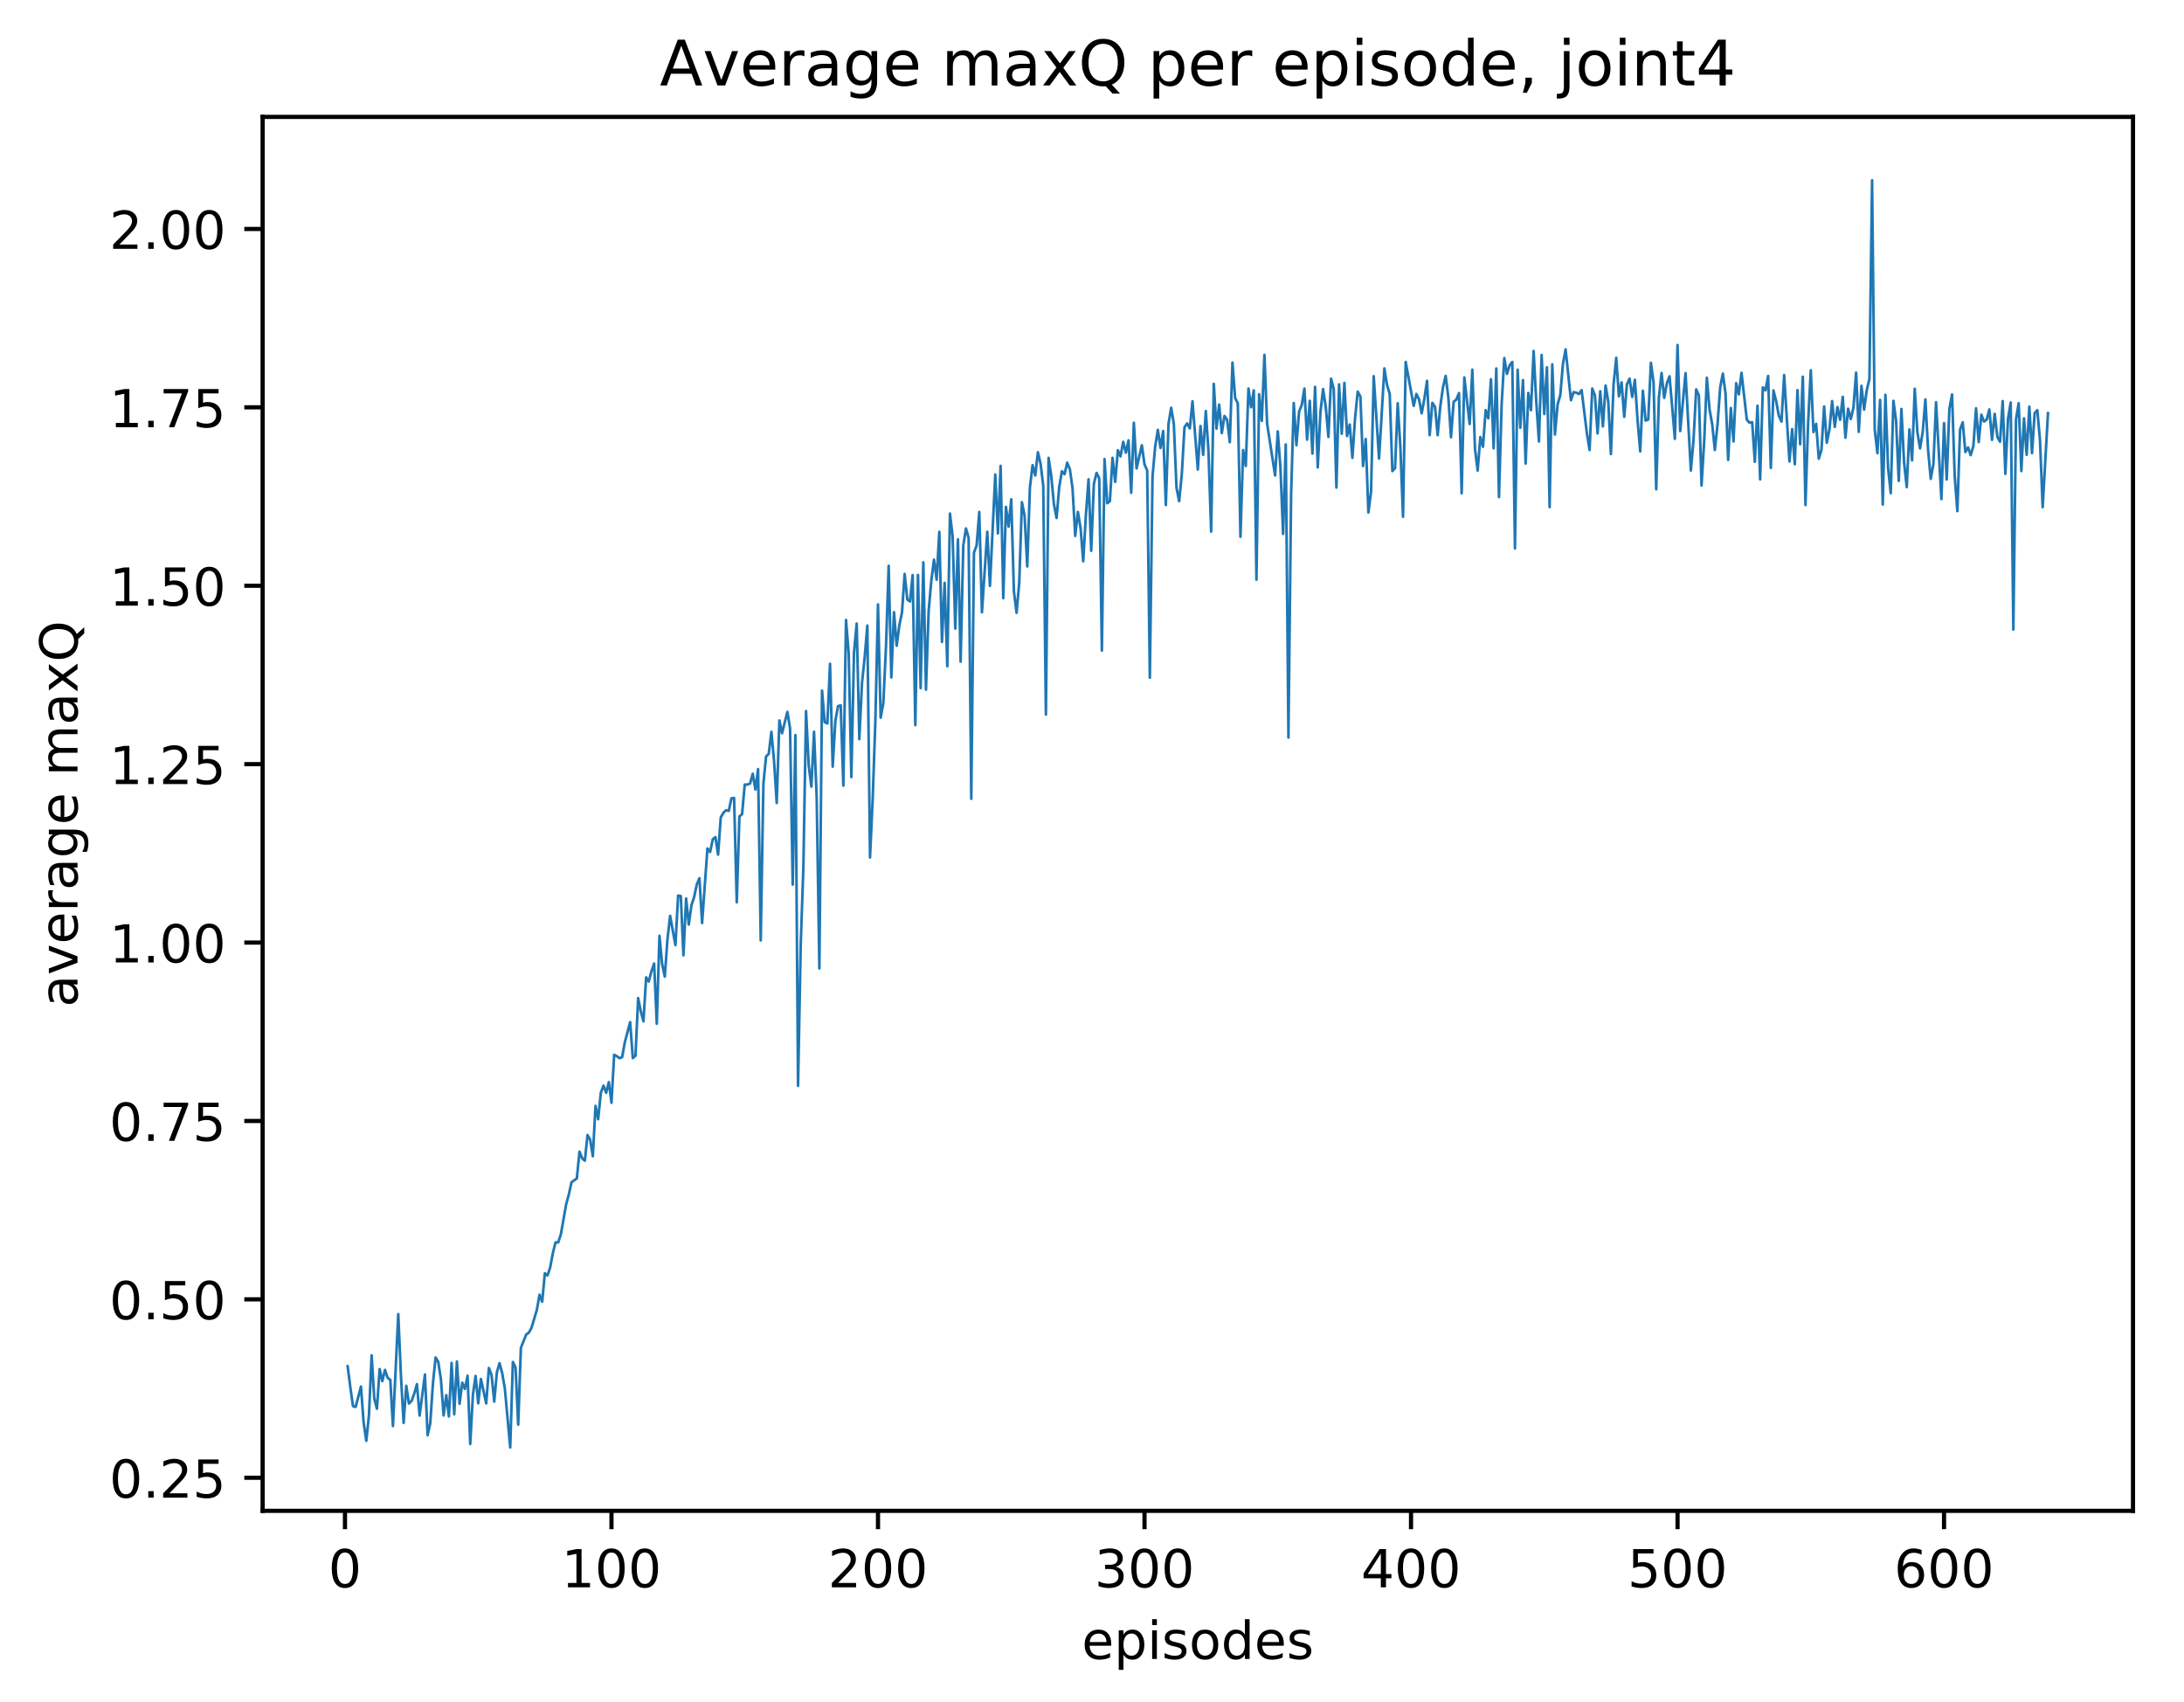 <?xml version="1.0" encoding="utf-8" standalone="no"?>
<!DOCTYPE svg PUBLIC "-//W3C//DTD SVG 1.1//EN"
  "http://www.w3.org/Graphics/SVG/1.1/DTD/svg11.dtd">
<!-- Created with matplotlib (http://matplotlib.org/) -->
<svg height="325pt" version="1.1" viewBox="0 0 417 325" width="417pt" xmlns="http://www.w3.org/2000/svg" xmlns:xlink="http://www.w3.org/1999/xlink">
 <defs>
  <style type="text/css">
*{stroke-linecap:butt;stroke-linejoin:round;}
  </style>
 </defs>
 <g id="figure_1">
  <g id="patch_1">
   <path d="M 0 325.986 
L 417.964 325.986 
L 417.964 0 
L 0 0 
z
" style="fill:#ffffff;"/>
  </g>
  <g id="axes_1">
   <g id="patch_2">
    <path d="M 50.144 288.43 
L 407.264 288.43 
L 407.264 22.318 
L 50.144 22.318 
z
" style="fill:#ffffff;"/>
   </g>
   <g id="matplotlib.axis_1">
    <g id="xtick_1">
     <g id="line2d_1">
      <defs>
       <path d="M 0 0 
L 0 3.5 
" id="m56e6b6b9c4" style="stroke:#000000;stroke-width:0.8;"/>
      </defs>
      <g>
       <use style="stroke:#000000;stroke-width:0.8;" x="65.868" xlink:href="#m56e6b6b9c4" y="288.43"/>
      </g>
     </g>
     <g id="text_1">
      <!-- 0 -->
      <defs>
       <path d="M 31.781 66.406 
Q 24.172 66.406 20.328 58.906 
Q 16.5 51.422 16.5 36.375 
Q 16.5 21.391 20.328 13.891 
Q 24.172 6.391 31.781 6.391 
Q 39.453 6.391 43.281 13.891 
Q 47.125 21.391 47.125 36.375 
Q 47.125 51.422 43.281 58.906 
Q 39.453 66.406 31.781 66.406 
z
M 31.781 74.219 
Q 44.047 74.219 50.516 64.516 
Q 56.984 54.828 56.984 36.375 
Q 56.984 17.969 50.516 8.266 
Q 44.047 -1.422 31.781 -1.422 
Q 19.531 -1.422 13.062 8.266 
Q 6.594 17.969 6.594 36.375 
Q 6.594 54.828 13.062 64.516 
Q 19.531 74.219 31.781 74.219 
z
" id="DejaVuSans-30"/>
      </defs>
      <g transform="translate(62.686 303.029)scale(0.1 -0.1)">
       <use xlink:href="#DejaVuSans-30"/>
      </g>
     </g>
    </g>
    <g id="xtick_2">
     <g id="line2d_2">
      <g>
       <use style="stroke:#000000;stroke-width:0.8;" x="116.754" xlink:href="#m56e6b6b9c4" y="288.43"/>
      </g>
     </g>
     <g id="text_2">
      <!-- 100 -->
      <defs>
       <path d="M 12.406 8.297 
L 28.516 8.297 
L 28.516 63.922 
L 10.984 60.406 
L 10.984 69.391 
L 28.422 72.906 
L 38.281 72.906 
L 38.281 8.297 
L 54.391 8.297 
L 54.391 0 
L 12.406 0 
z
" id="DejaVuSans-31"/>
      </defs>
      <g transform="translate(107.21 303.029)scale(0.1 -0.1)">
       <use xlink:href="#DejaVuSans-31"/>
       <use x="63.623" xlink:href="#DejaVuSans-30"/>
       <use x="127.246" xlink:href="#DejaVuSans-30"/>
      </g>
     </g>
    </g>
    <g id="xtick_3">
     <g id="line2d_3">
      <g>
       <use style="stroke:#000000;stroke-width:0.8;" x="167.64" xlink:href="#m56e6b6b9c4" y="288.43"/>
      </g>
     </g>
     <g id="text_3">
      <!-- 200 -->
      <defs>
       <path d="M 19.188 8.297 
L 53.609 8.297 
L 53.609 0 
L 7.328 0 
L 7.328 8.297 
Q 12.938 14.109 22.625 23.891 
Q 32.328 33.688 34.812 36.531 
Q 39.547 41.844 41.422 45.531 
Q 43.312 49.219 43.312 52.781 
Q 43.312 58.594 39.234 62.25 
Q 35.156 65.922 28.609 65.922 
Q 23.969 65.922 18.812 64.312 
Q 13.672 62.703 7.812 59.422 
L 7.812 69.391 
Q 13.766 71.781 18.938 73 
Q 24.125 74.219 28.422 74.219 
Q 39.75 74.219 46.484 68.547 
Q 53.219 62.891 53.219 53.422 
Q 53.219 48.922 51.531 44.891 
Q 49.859 40.875 45.406 35.406 
Q 44.188 33.984 37.641 27.219 
Q 31.109 20.453 19.188 8.297 
z
" id="DejaVuSans-32"/>
      </defs>
      <g transform="translate(158.096 303.029)scale(0.1 -0.1)">
       <use xlink:href="#DejaVuSans-32"/>
       <use x="63.623" xlink:href="#DejaVuSans-30"/>
       <use x="127.246" xlink:href="#DejaVuSans-30"/>
      </g>
     </g>
    </g>
    <g id="xtick_4">
     <g id="line2d_4">
      <g>
       <use style="stroke:#000000;stroke-width:0.8;" x="218.526" xlink:href="#m56e6b6b9c4" y="288.43"/>
      </g>
     </g>
     <g id="text_4">
      <!-- 300 -->
      <defs>
       <path d="M 40.578 39.312 
Q 47.656 37.797 51.625 33 
Q 55.609 28.219 55.609 21.188 
Q 55.609 10.406 48.188 4.484 
Q 40.766 -1.422 27.094 -1.422 
Q 22.516 -1.422 17.656 -0.516 
Q 12.797 0.391 7.625 2.203 
L 7.625 11.719 
Q 11.719 9.328 16.594 8.109 
Q 21.484 6.891 26.812 6.891 
Q 36.078 6.891 40.938 10.547 
Q 45.797 14.203 45.797 21.188 
Q 45.797 27.641 41.281 31.266 
Q 36.766 34.906 28.719 34.906 
L 20.219 34.906 
L 20.219 43.016 
L 29.109 43.016 
Q 36.375 43.016 40.234 45.922 
Q 44.094 48.828 44.094 54.297 
Q 44.094 59.906 40.109 62.906 
Q 36.141 65.922 28.719 65.922 
Q 24.656 65.922 20.016 65.031 
Q 15.375 64.156 9.812 62.312 
L 9.812 71.094 
Q 15.438 72.656 20.344 73.438 
Q 25.25 74.219 29.594 74.219 
Q 40.828 74.219 47.359 69.109 
Q 53.906 64.016 53.906 55.328 
Q 53.906 49.266 50.438 45.094 
Q 46.969 40.922 40.578 39.312 
z
" id="DejaVuSans-33"/>
      </defs>
      <g transform="translate(208.983 303.029)scale(0.1 -0.1)">
       <use xlink:href="#DejaVuSans-33"/>
       <use x="63.623" xlink:href="#DejaVuSans-30"/>
       <use x="127.246" xlink:href="#DejaVuSans-30"/>
      </g>
     </g>
    </g>
    <g id="xtick_5">
     <g id="line2d_5">
      <g>
       <use style="stroke:#000000;stroke-width:0.8;" x="269.413" xlink:href="#m56e6b6b9c4" y="288.43"/>
      </g>
     </g>
     <g id="text_5">
      <!-- 400 -->
      <defs>
       <path d="M 37.797 64.312 
L 12.891 25.391 
L 37.797 25.391 
z
M 35.203 72.906 
L 47.609 72.906 
L 47.609 25.391 
L 58.016 25.391 
L 58.016 17.188 
L 47.609 17.188 
L 47.609 0 
L 37.797 0 
L 37.797 17.188 
L 4.891 17.188 
L 4.891 26.703 
z
" id="DejaVuSans-34"/>
      </defs>
      <g transform="translate(259.869 303.029)scale(0.1 -0.1)">
       <use xlink:href="#DejaVuSans-34"/>
       <use x="63.623" xlink:href="#DejaVuSans-30"/>
       <use x="127.246" xlink:href="#DejaVuSans-30"/>
      </g>
     </g>
    </g>
    <g id="xtick_6">
     <g id="line2d_6">
      <g>
       <use style="stroke:#000000;stroke-width:0.8;" x="320.299" xlink:href="#m56e6b6b9c4" y="288.43"/>
      </g>
     </g>
     <g id="text_6">
      <!-- 500 -->
      <defs>
       <path d="M 10.797 72.906 
L 49.516 72.906 
L 49.516 64.594 
L 19.828 64.594 
L 19.828 46.734 
Q 21.969 47.469 24.109 47.828 
Q 26.266 48.188 28.422 48.188 
Q 40.625 48.188 47.75 41.5 
Q 54.891 34.812 54.891 23.391 
Q 54.891 11.625 47.562 5.094 
Q 40.234 -1.422 26.906 -1.422 
Q 22.312 -1.422 17.547 -0.641 
Q 12.797 0.141 7.719 1.703 
L 7.719 11.625 
Q 12.109 9.234 16.797 8.062 
Q 21.484 6.891 26.703 6.891 
Q 35.156 6.891 40.078 11.328 
Q 45.016 15.766 45.016 23.391 
Q 45.016 31 40.078 35.438 
Q 35.156 39.891 26.703 39.891 
Q 22.75 39.891 18.812 39.016 
Q 14.891 38.141 10.797 36.281 
z
" id="DejaVuSans-35"/>
      </defs>
      <g transform="translate(310.755 303.029)scale(0.1 -0.1)">
       <use xlink:href="#DejaVuSans-35"/>
       <use x="63.623" xlink:href="#DejaVuSans-30"/>
       <use x="127.246" xlink:href="#DejaVuSans-30"/>
      </g>
     </g>
    </g>
    <g id="xtick_7">
     <g id="line2d_7">
      <g>
       <use style="stroke:#000000;stroke-width:0.8;" x="371.185" xlink:href="#m56e6b6b9c4" y="288.43"/>
      </g>
     </g>
     <g id="text_7">
      <!-- 600 -->
      <defs>
       <path d="M 33.016 40.375 
Q 26.375 40.375 22.484 35.828 
Q 18.609 31.297 18.609 23.391 
Q 18.609 15.531 22.484 10.953 
Q 26.375 6.391 33.016 6.391 
Q 39.656 6.391 43.531 10.953 
Q 47.406 15.531 47.406 23.391 
Q 47.406 31.297 43.531 35.828 
Q 39.656 40.375 33.016 40.375 
z
M 52.594 71.297 
L 52.594 62.312 
Q 48.875 64.062 45.094 64.984 
Q 41.312 65.922 37.594 65.922 
Q 27.828 65.922 22.672 59.328 
Q 17.531 52.734 16.797 39.406 
Q 19.672 43.656 24.016 45.922 
Q 28.375 48.188 33.594 48.188 
Q 44.578 48.188 50.953 41.516 
Q 57.328 34.859 57.328 23.391 
Q 57.328 12.156 50.688 5.359 
Q 44.047 -1.422 33.016 -1.422 
Q 20.359 -1.422 13.672 8.266 
Q 6.984 17.969 6.984 36.375 
Q 6.984 53.656 15.188 63.938 
Q 23.391 74.219 37.203 74.219 
Q 40.922 74.219 44.703 73.484 
Q 48.484 72.75 52.594 71.297 
z
" id="DejaVuSans-36"/>
      </defs>
      <g transform="translate(361.642 303.029)scale(0.1 -0.1)">
       <use xlink:href="#DejaVuSans-36"/>
       <use x="63.623" xlink:href="#DejaVuSans-30"/>
       <use x="127.246" xlink:href="#DejaVuSans-30"/>
      </g>
     </g>
    </g>
    <g id="text_8">
     <!-- episodes -->
     <defs>
      <path d="M 56.203 29.594 
L 56.203 25.203 
L 14.891 25.203 
Q 15.484 15.922 20.484 11.062 
Q 25.484 6.203 34.422 6.203 
Q 39.594 6.203 44.453 7.469 
Q 49.312 8.734 54.109 11.281 
L 54.109 2.781 
Q 49.266 0.734 44.188 -0.344 
Q 39.109 -1.422 33.891 -1.422 
Q 20.797 -1.422 13.156 6.188 
Q 5.516 13.812 5.516 26.812 
Q 5.516 40.234 12.766 48.109 
Q 20.016 56 32.328 56 
Q 43.359 56 49.781 48.891 
Q 56.203 41.797 56.203 29.594 
z
M 47.219 32.234 
Q 47.125 39.594 43.094 43.984 
Q 39.062 48.391 32.422 48.391 
Q 24.906 48.391 20.391 44.141 
Q 15.875 39.891 15.188 32.172 
z
" id="DejaVuSans-65"/>
      <path d="M 18.109 8.203 
L 18.109 -20.797 
L 9.078 -20.797 
L 9.078 54.688 
L 18.109 54.688 
L 18.109 46.391 
Q 20.953 51.266 25.266 53.625 
Q 29.594 56 35.594 56 
Q 45.562 56 51.781 48.094 
Q 58.016 40.188 58.016 27.297 
Q 58.016 14.406 51.781 6.484 
Q 45.562 -1.422 35.594 -1.422 
Q 29.594 -1.422 25.266 0.953 
Q 20.953 3.328 18.109 8.203 
z
M 48.688 27.297 
Q 48.688 37.203 44.609 42.844 
Q 40.531 48.484 33.406 48.484 
Q 26.266 48.484 22.188 42.844 
Q 18.109 37.203 18.109 27.297 
Q 18.109 17.391 22.188 11.75 
Q 26.266 6.109 33.406 6.109 
Q 40.531 6.109 44.609 11.75 
Q 48.688 17.391 48.688 27.297 
z
" id="DejaVuSans-70"/>
      <path d="M 9.422 54.688 
L 18.406 54.688 
L 18.406 0 
L 9.422 0 
z
M 9.422 75.984 
L 18.406 75.984 
L 18.406 64.594 
L 9.422 64.594 
z
" id="DejaVuSans-69"/>
      <path d="M 44.281 53.078 
L 44.281 44.578 
Q 40.484 46.531 36.375 47.5 
Q 32.281 48.484 27.875 48.484 
Q 21.188 48.484 17.844 46.438 
Q 14.5 44.391 14.5 40.281 
Q 14.5 37.156 16.891 35.375 
Q 19.281 33.594 26.516 31.984 
L 29.594 31.297 
Q 39.156 29.25 43.188 25.516 
Q 47.219 21.781 47.219 15.094 
Q 47.219 7.469 41.188 3.016 
Q 35.156 -1.422 24.609 -1.422 
Q 20.219 -1.422 15.453 -0.562 
Q 10.688 0.297 5.422 2 
L 5.422 11.281 
Q 10.406 8.688 15.234 7.391 
Q 20.062 6.109 24.812 6.109 
Q 31.156 6.109 34.562 8.281 
Q 37.984 10.453 37.984 14.406 
Q 37.984 18.062 35.516 20.016 
Q 33.062 21.969 24.703 23.781 
L 21.578 24.516 
Q 13.234 26.266 9.516 29.906 
Q 5.812 33.547 5.812 39.891 
Q 5.812 47.609 11.281 51.797 
Q 16.75 56 26.812 56 
Q 31.781 56 36.172 55.266 
Q 40.578 54.547 44.281 53.078 
z
" id="DejaVuSans-73"/>
      <path d="M 30.609 48.391 
Q 23.391 48.391 19.188 42.75 
Q 14.984 37.109 14.984 27.297 
Q 14.984 17.484 19.156 11.844 
Q 23.344 6.203 30.609 6.203 
Q 37.797 6.203 41.984 11.859 
Q 46.188 17.531 46.188 27.297 
Q 46.188 37.016 41.984 42.703 
Q 37.797 48.391 30.609 48.391 
z
M 30.609 56 
Q 42.328 56 49.016 48.375 
Q 55.719 40.766 55.719 27.297 
Q 55.719 13.875 49.016 6.219 
Q 42.328 -1.422 30.609 -1.422 
Q 18.844 -1.422 12.172 6.219 
Q 5.516 13.875 5.516 27.297 
Q 5.516 40.766 12.172 48.375 
Q 18.844 56 30.609 56 
z
" id="DejaVuSans-6f"/>
      <path d="M 45.406 46.391 
L 45.406 75.984 
L 54.391 75.984 
L 54.391 0 
L 45.406 0 
L 45.406 8.203 
Q 42.578 3.328 38.25 0.953 
Q 33.938 -1.422 27.875 -1.422 
Q 17.969 -1.422 11.734 6.484 
Q 5.516 14.406 5.516 27.297 
Q 5.516 40.188 11.734 48.094 
Q 17.969 56 27.875 56 
Q 33.938 56 38.25 53.625 
Q 42.578 51.266 45.406 46.391 
z
M 14.797 27.297 
Q 14.797 17.391 18.875 11.75 
Q 22.953 6.109 30.078 6.109 
Q 37.203 6.109 41.297 11.75 
Q 45.406 17.391 45.406 27.297 
Q 45.406 37.203 41.297 42.844 
Q 37.203 48.484 30.078 48.484 
Q 22.953 48.484 18.875 42.844 
Q 14.797 37.203 14.797 27.297 
z
" id="DejaVuSans-64"/>
     </defs>
     <g transform="translate(206.544 316.707)scale(0.1 -0.1)">
      <use xlink:href="#DejaVuSans-65"/>
      <use x="61.523" xlink:href="#DejaVuSans-70"/>
      <use x="125" xlink:href="#DejaVuSans-69"/>
      <use x="152.783" xlink:href="#DejaVuSans-73"/>
      <use x="204.883" xlink:href="#DejaVuSans-6f"/>
      <use x="266.064" xlink:href="#DejaVuSans-64"/>
      <use x="329.541" xlink:href="#DejaVuSans-65"/>
      <use x="391.064" xlink:href="#DejaVuSans-73"/>
     </g>
    </g>
   </g>
   <g id="matplotlib.axis_2">
    <g id="ytick_1">
     <g id="line2d_8">
      <defs>
       <path d="M 0 0 
L -3.5 0 
" id="m28d5d17b08" style="stroke:#000000;stroke-width:0.8;"/>
      </defs>
      <g>
       <use style="stroke:#000000;stroke-width:0.8;" x="50.144" xlink:href="#m28d5d17b08" y="282.116"/>
      </g>
     </g>
     <g id="text_9">
      <!-- 0.25 -->
      <defs>
       <path d="M 10.688 12.406 
L 21 12.406 
L 21 0 
L 10.688 0 
z
" id="DejaVuSans-2e"/>
      </defs>
      <g transform="translate(20.878 285.915)scale(0.1 -0.1)">
       <use xlink:href="#DejaVuSans-30"/>
       <use x="63.623" xlink:href="#DejaVuSans-2e"/>
       <use x="95.41" xlink:href="#DejaVuSans-32"/>
       <use x="159.033" xlink:href="#DejaVuSans-35"/>
      </g>
     </g>
    </g>
    <g id="ytick_2">
     <g id="line2d_9">
      <g>
       <use style="stroke:#000000;stroke-width:0.8;" x="50.144" xlink:href="#m28d5d17b08" y="248.058"/>
      </g>
     </g>
     <g id="text_10">
      <!-- 0.50 -->
      <g transform="translate(20.878 251.857)scale(0.1 -0.1)">
       <use xlink:href="#DejaVuSans-30"/>
       <use x="63.623" xlink:href="#DejaVuSans-2e"/>
       <use x="95.41" xlink:href="#DejaVuSans-35"/>
       <use x="159.033" xlink:href="#DejaVuSans-30"/>
      </g>
     </g>
    </g>
    <g id="ytick_3">
     <g id="line2d_10">
      <g>
       <use style="stroke:#000000;stroke-width:0.8;" x="50.144" xlink:href="#m28d5d17b08" y="213.999"/>
      </g>
     </g>
     <g id="text_11">
      <!-- 0.75 -->
      <defs>
       <path d="M 8.203 72.906 
L 55.078 72.906 
L 55.078 68.703 
L 28.609 0 
L 18.312 0 
L 43.219 64.594 
L 8.203 64.594 
z
" id="DejaVuSans-37"/>
      </defs>
      <g transform="translate(20.878 217.799)scale(0.1 -0.1)">
       <use xlink:href="#DejaVuSans-30"/>
       <use x="63.623" xlink:href="#DejaVuSans-2e"/>
       <use x="95.41" xlink:href="#DejaVuSans-37"/>
       <use x="159.033" xlink:href="#DejaVuSans-35"/>
      </g>
     </g>
    </g>
    <g id="ytick_4">
     <g id="line2d_11">
      <g>
       <use style="stroke:#000000;stroke-width:0.8;" x="50.144" xlink:href="#m28d5d17b08" y="179.941"/>
      </g>
     </g>
     <g id="text_12">
      <!-- 1.00 -->
      <g transform="translate(20.878 183.74)scale(0.1 -0.1)">
       <use xlink:href="#DejaVuSans-31"/>
       <use x="63.623" xlink:href="#DejaVuSans-2e"/>
       <use x="95.41" xlink:href="#DejaVuSans-30"/>
       <use x="159.033" xlink:href="#DejaVuSans-30"/>
      </g>
     </g>
    </g>
    <g id="ytick_5">
     <g id="line2d_12">
      <g>
       <use style="stroke:#000000;stroke-width:0.8;" x="50.144" xlink:href="#m28d5d17b08" y="145.883"/>
      </g>
     </g>
     <g id="text_13">
      <!-- 1.25 -->
      <g transform="translate(20.878 149.682)scale(0.1 -0.1)">
       <use xlink:href="#DejaVuSans-31"/>
       <use x="63.623" xlink:href="#DejaVuSans-2e"/>
       <use x="95.41" xlink:href="#DejaVuSans-32"/>
       <use x="159.033" xlink:href="#DejaVuSans-35"/>
      </g>
     </g>
    </g>
    <g id="ytick_6">
     <g id="line2d_13">
      <g>
       <use style="stroke:#000000;stroke-width:0.8;" x="50.144" xlink:href="#m28d5d17b08" y="111.824"/>
      </g>
     </g>
     <g id="text_14">
      <!-- 1.50 -->
      <g transform="translate(20.878 115.624)scale(0.1 -0.1)">
       <use xlink:href="#DejaVuSans-31"/>
       <use x="63.623" xlink:href="#DejaVuSans-2e"/>
       <use x="95.41" xlink:href="#DejaVuSans-35"/>
       <use x="159.033" xlink:href="#DejaVuSans-30"/>
      </g>
     </g>
    </g>
    <g id="ytick_7">
     <g id="line2d_14">
      <g>
       <use style="stroke:#000000;stroke-width:0.8;" x="50.144" xlink:href="#m28d5d17b08" y="77.766"/>
      </g>
     </g>
     <g id="text_15">
      <!-- 1.75 -->
      <g transform="translate(20.878 81.565)scale(0.1 -0.1)">
       <use xlink:href="#DejaVuSans-31"/>
       <use x="63.623" xlink:href="#DejaVuSans-2e"/>
       <use x="95.41" xlink:href="#DejaVuSans-37"/>
       <use x="159.033" xlink:href="#DejaVuSans-35"/>
      </g>
     </g>
    </g>
    <g id="ytick_8">
     <g id="line2d_15">
      <g>
       <use style="stroke:#000000;stroke-width:0.8;" x="50.144" xlink:href="#m28d5d17b08" y="43.708"/>
      </g>
     </g>
     <g id="text_16">
      <!-- 2.00 -->
      <g transform="translate(20.878 47.507)scale(0.1 -0.1)">
       <use xlink:href="#DejaVuSans-32"/>
       <use x="63.623" xlink:href="#DejaVuSans-2e"/>
       <use x="95.41" xlink:href="#DejaVuSans-30"/>
       <use x="159.033" xlink:href="#DejaVuSans-30"/>
      </g>
     </g>
    </g>
    <g id="text_17">
     <!-- average maxQ -->
     <defs>
      <path d="M 34.281 27.484 
Q 23.391 27.484 19.188 25 
Q 14.984 22.516 14.984 16.5 
Q 14.984 11.719 18.141 8.906 
Q 21.297 6.109 26.703 6.109 
Q 34.188 6.109 38.703 11.406 
Q 43.219 16.703 43.219 25.484 
L 43.219 27.484 
z
M 52.203 31.203 
L 52.203 0 
L 43.219 0 
L 43.219 8.297 
Q 40.141 3.328 35.547 0.953 
Q 30.953 -1.422 24.312 -1.422 
Q 15.922 -1.422 10.953 3.297 
Q 6 8.016 6 15.922 
Q 6 25.141 12.172 29.828 
Q 18.359 34.516 30.609 34.516 
L 43.219 34.516 
L 43.219 35.406 
Q 43.219 41.609 39.141 45 
Q 35.062 48.391 27.688 48.391 
Q 23 48.391 18.547 47.266 
Q 14.109 46.141 10.016 43.891 
L 10.016 52.203 
Q 14.938 54.109 19.578 55.047 
Q 24.219 56 28.609 56 
Q 40.484 56 46.344 49.844 
Q 52.203 43.703 52.203 31.203 
z
" id="DejaVuSans-61"/>
      <path d="M 2.984 54.688 
L 12.5 54.688 
L 29.594 8.797 
L 46.688 54.688 
L 56.203 54.688 
L 35.688 0 
L 23.484 0 
z
" id="DejaVuSans-76"/>
      <path d="M 41.109 46.297 
Q 39.594 47.172 37.812 47.578 
Q 36.031 48 33.891 48 
Q 26.266 48 22.188 43.047 
Q 18.109 38.094 18.109 28.812 
L 18.109 0 
L 9.078 0 
L 9.078 54.688 
L 18.109 54.688 
L 18.109 46.188 
Q 20.953 51.172 25.484 53.578 
Q 30.031 56 36.531 56 
Q 37.453 56 38.578 55.875 
Q 39.703 55.766 41.062 55.516 
z
" id="DejaVuSans-72"/>
      <path d="M 45.406 27.984 
Q 45.406 37.75 41.375 43.109 
Q 37.359 48.484 30.078 48.484 
Q 22.859 48.484 18.828 43.109 
Q 14.797 37.75 14.797 27.984 
Q 14.797 18.266 18.828 12.891 
Q 22.859 7.516 30.078 7.516 
Q 37.359 7.516 41.375 12.891 
Q 45.406 18.266 45.406 27.984 
z
M 54.391 6.781 
Q 54.391 -7.172 48.188 -13.984 
Q 42 -20.797 29.203 -20.797 
Q 24.469 -20.797 20.266 -20.094 
Q 16.062 -19.391 12.109 -17.922 
L 12.109 -9.188 
Q 16.062 -11.328 19.922 -12.344 
Q 23.781 -13.375 27.781 -13.375 
Q 36.625 -13.375 41.016 -8.766 
Q 45.406 -4.156 45.406 5.172 
L 45.406 9.625 
Q 42.625 4.781 38.281 2.391 
Q 33.938 0 27.875 0 
Q 17.828 0 11.672 7.656 
Q 5.516 15.328 5.516 27.984 
Q 5.516 40.672 11.672 48.328 
Q 17.828 56 27.875 56 
Q 33.938 56 38.281 53.609 
Q 42.625 51.219 45.406 46.391 
L 45.406 54.688 
L 54.391 54.688 
z
" id="DejaVuSans-67"/>
      <path id="DejaVuSans-20"/>
      <path d="M 52 44.188 
Q 55.375 50.25 60.062 53.125 
Q 64.75 56 71.094 56 
Q 79.641 56 84.281 50.016 
Q 88.922 44.047 88.922 33.016 
L 88.922 0 
L 79.891 0 
L 79.891 32.719 
Q 79.891 40.578 77.094 44.375 
Q 74.312 48.188 68.609 48.188 
Q 61.625 48.188 57.562 43.547 
Q 53.516 38.922 53.516 30.906 
L 53.516 0 
L 44.484 0 
L 44.484 32.719 
Q 44.484 40.625 41.703 44.406 
Q 38.922 48.188 33.109 48.188 
Q 26.219 48.188 22.156 43.531 
Q 18.109 38.875 18.109 30.906 
L 18.109 0 
L 9.078 0 
L 9.078 54.688 
L 18.109 54.688 
L 18.109 46.188 
Q 21.188 51.219 25.484 53.609 
Q 29.781 56 35.688 56 
Q 41.656 56 45.828 52.969 
Q 50 49.953 52 44.188 
z
" id="DejaVuSans-6d"/>
      <path d="M 54.891 54.688 
L 35.109 28.078 
L 55.906 0 
L 45.312 0 
L 29.391 21.484 
L 13.484 0 
L 2.875 0 
L 24.125 28.609 
L 4.688 54.688 
L 15.281 54.688 
L 29.781 35.203 
L 44.281 54.688 
z
" id="DejaVuSans-78"/>
      <path d="M 39.406 66.219 
Q 28.656 66.219 22.328 58.203 
Q 16.016 50.203 16.016 36.375 
Q 16.016 22.609 22.328 14.594 
Q 28.656 6.594 39.406 6.594 
Q 50.141 6.594 56.422 14.594 
Q 62.703 22.609 62.703 36.375 
Q 62.703 50.203 56.422 58.203 
Q 50.141 66.219 39.406 66.219 
z
M 53.219 1.312 
L 66.219 -12.891 
L 54.297 -12.891 
L 43.5 -1.219 
Q 41.891 -1.312 41.031 -1.359 
Q 40.188 -1.422 39.406 -1.422 
Q 24.031 -1.422 14.812 8.859 
Q 5.609 19.141 5.609 36.375 
Q 5.609 53.656 14.812 63.938 
Q 24.031 74.219 39.406 74.219 
Q 54.734 74.219 63.906 63.938 
Q 73.094 53.656 73.094 36.375 
Q 73.094 23.688 67.984 14.641 
Q 62.891 5.609 53.219 1.312 
z
" id="DejaVuSans-51"/>
     </defs>
     <g transform="translate(14.798 192.263)rotate(-90)scale(0.1 -0.1)">
      <use xlink:href="#DejaVuSans-61"/>
      <use x="61.279" xlink:href="#DejaVuSans-76"/>
      <use x="120.459" xlink:href="#DejaVuSans-65"/>
      <use x="181.982" xlink:href="#DejaVuSans-72"/>
      <use x="223.096" xlink:href="#DejaVuSans-61"/>
      <use x="284.375" xlink:href="#DejaVuSans-67"/>
      <use x="347.852" xlink:href="#DejaVuSans-65"/>
      <use x="409.375" xlink:href="#DejaVuSans-20"/>
      <use x="441.162" xlink:href="#DejaVuSans-6d"/>
      <use x="538.574" xlink:href="#DejaVuSans-61"/>
      <use x="599.854" xlink:href="#DejaVuSans-78"/>
      <use x="659.033" xlink:href="#DejaVuSans-51"/>
     </g>
    </g>
   </g>
   <g id="line2d_16">
    <path clip-path="url(#p19c74d5907)" d="M 66.376 260.827 
L 66.885 264.813 
L 67.394 268.449 
L 67.903 268.596 
L 68.921 264.706 
L 69.43 271.589 
L 69.939 275.075 
L 70.447 270.173 
L 70.956 258.746 
L 71.465 267.007 
L 71.974 268.939 
L 72.483 261.363 
L 72.992 263.676 
L 73.501 261.534 
L 74.009 263.027 
L 74.518 263.425 
L 75.027 272.249 
L 76.045 250.866 
L 76.554 262.639 
L 77.063 271.644 
L 77.571 264.555 
L 78.08 267.956 
L 78.589 267.448 
L 79.098 266.041 
L 79.607 264.247 
L 80.116 270.251 
L 81.134 262.413 
L 81.642 273.992 
L 82.151 271.732 
L 82.66 264.105 
L 83.169 259.147 
L 83.678 259.997 
L 84.187 263.337 
L 84.696 270.221 
L 85.204 266.344 
L 85.713 270.415 
L 86.222 260.195 
L 86.731 269.998 
L 87.24 259.934 
L 87.749 267.998 
L 88.258 263.968 
L 88.766 265.163 
L 89.275 262.636 
L 89.784 275.673 
L 90.293 266.278 
L 90.802 262.685 
L 91.311 267.908 
L 91.82 263.262 
L 92.837 267.926 
L 93.346 261.158 
L 93.855 262.498 
L 94.364 267.583 
L 94.873 261.978 
L 95.382 260.232 
L 95.891 262.173 
L 96.399 265.15 
L 97.417 276.334 
L 97.926 260.014 
L 98.435 261.085 
L 98.944 271.979 
L 99.453 257.322 
L 100.47 254.778 
L 100.979 254.401 
L 101.488 253.468 
L 102.506 250.059 
L 103.015 247.164 
L 103.523 248.509 
L 104.032 243.08 
L 104.541 243.495 
L 105.05 241.96 
L 105.559 239.235 
L 106.068 237.177 
L 106.577 237.188 
L 107.086 235.648 
L 108.103 229.895 
L 108.612 228.028 
L 109.121 225.696 
L 110.139 224.976 
L 110.648 219.867 
L 111.156 221.14 
L 111.665 221.585 
L 112.174 216.691 
L 112.683 217.582 
L 113.192 220.746 
L 113.701 211.128 
L 114.21 213.666 
L 114.718 208.621 
L 115.227 207.258 
L 115.736 208.613 
L 116.245 206.581 
L 116.754 210.532 
L 117.263 201.376 
L 117.772 201.632 
L 118.28 202.012 
L 118.789 201.827 
L 119.298 198.987 
L 120.316 195.139 
L 120.825 202.002 
L 121.334 201.561 
L 121.843 190.542 
L 122.351 193.071 
L 122.86 194.98 
L 123.369 186.58 
L 123.878 187.382 
L 124.387 185.387 
L 124.896 183.943 
L 125.405 195.447 
L 125.913 178.651 
L 126.422 184.055 
L 126.931 186.44 
L 127.44 179.321 
L 127.949 174.847 
L 128.967 180.445 
L 129.475 170.971 
L 129.984 171.066 
L 130.493 182.374 
L 131.002 171.53 
L 131.511 176.503 
L 132.02 172.82 
L 132.529 171.258 
L 133.038 168.856 
L 133.546 167.661 
L 134.055 176.218 
L 135.073 161.977 
L 135.582 162.656 
L 136.091 160.218 
L 136.6 159.811 
L 137.108 163.162 
L 137.617 156.057 
L 138.126 155.16 
L 138.635 154.685 
L 139.144 154.794 
L 139.653 152.415 
L 140.162 152.339 
L 140.67 172.251 
L 141.179 155.865 
L 141.688 155.433 
L 142.197 149.78 
L 142.706 149.784 
L 143.215 149.58 
L 143.724 147.717 
L 144.233 150.726 
L 144.741 146.823 
L 145.25 179.523 
L 145.759 149.62 
L 146.268 144.429 
L 146.777 143.924 
L 147.286 139.714 
L 147.795 145.316 
L 148.303 153.297 
L 148.812 137.534 
L 149.321 139.979 
L 150.339 135.91 
L 150.848 139.028 
L 151.357 168.89 
L 151.865 140.329 
L 152.374 207.293 
L 152.883 180.386 
L 153.392 165.581 
L 153.901 135.743 
L 154.41 146.129 
L 154.919 150.175 
L 155.427 139.697 
L 155.936 152.346 
L 156.445 184.875 
L 156.954 131.836 
L 157.463 137.847 
L 157.972 138.119 
L 158.481 126.724 
L 158.99 146.359 
L 159.498 137.631 
L 160.007 134.813 
L 160.516 134.655 
L 161.025 149.986 
L 161.534 118.359 
L 162.043 124.731 
L 162.552 148.354 
L 163.06 124.541 
L 163.569 119.046 
L 164.078 141.115 
L 164.587 130.332 
L 165.096 125.486 
L 165.605 119.423 
L 166.114 163.703 
L 166.622 152.656 
L 167.131 137.887 
L 167.64 115.391 
L 168.149 137.014 
L 168.658 134.229 
L 169.167 123.426 
L 169.676 108.018 
L 170.185 129.331 
L 170.693 116.868 
L 171.202 123.287 
L 171.711 119.391 
L 172.22 116.917 
L 172.729 109.564 
L 173.238 114.439 
L 173.747 114.828 
L 174.255 109.796 
L 174.764 138.439 
L 175.273 109.757 
L 175.782 131.363 
L 176.291 107.355 
L 176.8 131.671 
L 177.309 116.661 
L 177.817 110.876 
L 178.326 106.84 
L 178.835 110.676 
L 179.344 101.53 
L 179.853 122.553 
L 180.362 111.278 
L 180.871 127.197 
L 181.379 98.041 
L 181.888 102.345 
L 182.397 120 
L 182.906 102.972 
L 183.415 126.316 
L 183.924 104.148 
L 184.433 100.885 
L 184.942 102.66 
L 185.45 152.498 
L 185.959 105.507 
L 186.468 104.154 
L 186.977 97.75 
L 187.486 116.892 
L 188.504 101.506 
L 189.012 111.862 
L 190.03 90.573 
L 190.539 101.838 
L 191.048 88.934 
L 191.557 114.205 
L 192.066 96.763 
L 192.574 100.531 
L 193.083 95.326 
L 193.592 112.922 
L 194.101 116.987 
L 194.61 111.161 
L 195.119 95.869 
L 195.628 98.448 
L 196.137 108.139 
L 196.645 93.046 
L 197.154 88.803 
L 197.663 90.774 
L 198.172 86.34 
L 198.681 88.546 
L 199.19 92.693 
L 199.699 136.413 
L 200.207 87.406 
L 200.716 90.8 
L 201.225 96.229 
L 201.734 98.889 
L 202.243 92.966 
L 202.752 89.96 
L 203.261 90.531 
L 203.769 88.333 
L 204.278 89.582 
L 204.787 93.283 
L 205.296 102.312 
L 205.805 97.73 
L 206.314 100.767 
L 206.823 107.154 
L 207.332 98.351 
L 207.84 91.495 
L 208.349 105.154 
L 208.858 92.378 
L 209.367 90.28 
L 209.876 91.299 
L 210.385 124.203 
L 210.894 87.631 
L 211.402 96.073 
L 211.911 95.685 
L 212.42 87.402 
L 212.929 91.995 
L 213.438 85.946 
L 213.947 87.121 
L 214.456 84.35 
L 214.964 86.422 
L 215.473 84.066 
L 215.982 94.07 
L 216.491 80.71 
L 217 89.424 
L 218.018 85.006 
L 218.526 88.668 
L 219.035 89.794 
L 219.544 129.379 
L 220.053 90.991 
L 220.562 85.26 
L 221.071 82.066 
L 221.58 85.515 
L 222.089 82.292 
L 222.597 96.408 
L 223.106 80.919 
L 223.615 77.842 
L 224.124 80.931 
L 224.633 93.133 
L 225.142 95.68 
L 225.651 90.47 
L 226.159 81.557 
L 226.668 80.836 
L 227.177 81.793 
L 227.686 76.599 
L 228.704 89.639 
L 229.213 81.33 
L 229.721 86.835 
L 230.23 78.478 
L 230.739 86.154 
L 231.248 101.485 
L 231.757 73.285 
L 232.266 81.836 
L 232.775 77.244 
L 233.284 82.68 
L 233.792 79.415 
L 234.301 80.153 
L 234.81 84.422 
L 235.319 69.212 
L 235.828 75.989 
L 236.337 77.012 
L 236.846 102.478 
L 237.354 85.918 
L 237.863 88.963 
L 238.372 74.174 
L 238.881 77.749 
L 239.39 74.519 
L 239.899 110.664 
L 240.408 75.256 
L 240.916 80.347 
L 241.425 67.742 
L 241.934 80.887 
L 243.461 90.779 
L 243.97 82.351 
L 244.479 89.282 
L 244.987 101.931 
L 245.496 84.85 
L 246.005 140.802 
L 246.514 94.486 
L 247.023 76.951 
L 247.532 84.998 
L 248.041 78.57 
L 248.549 77.323 
L 249.058 74.177 
L 249.567 83.939 
L 250.076 76.518 
L 250.585 86.606 
L 251.094 73.853 
L 251.603 89.233 
L 252.111 78.72 
L 252.62 74.282 
L 253.129 77.658 
L 253.638 83.414 
L 254.147 72.293 
L 254.656 74.278 
L 255.165 93.082 
L 255.673 73.38 
L 256.182 82.807 
L 256.691 73.099 
L 257.2 83.249 
L 257.709 81.049 
L 258.218 87.403 
L 258.727 79.824 
L 259.236 74.763 
L 259.744 75.708 
L 260.253 88.971 
L 260.762 83.815 
L 261.271 97.839 
L 261.78 93.845 
L 262.289 71.82 
L 263.306 87.549 
L 264.324 70.332 
L 264.833 73.5 
L 265.342 75.198 
L 265.851 89.939 
L 266.36 89.362 
L 266.868 76.984 
L 267.377 85.332 
L 267.886 98.664 
L 268.395 69.099 
L 269.922 77.487 
L 270.431 75.212 
L 270.939 76.217 
L 271.448 78.901 
L 271.957 76.142 
L 272.466 72.705 
L 272.975 83.064 
L 273.484 76.903 
L 273.993 77.675 
L 274.501 83.074 
L 275.01 77.496 
L 275.519 73.906 
L 276.028 71.771 
L 276.537 75.848 
L 277.046 83.478 
L 277.555 76.686 
L 278.063 76.291 
L 278.572 75.038 
L 279.081 94.171 
L 279.59 72.055 
L 280.608 80.947 
L 281.117 70.569 
L 281.625 85.686 
L 282.134 89.837 
L 282.643 83.438 
L 283.152 85.298 
L 283.661 78.297 
L 284.17 79.859 
L 284.679 72.411 
L 285.188 85.592 
L 285.696 70.349 
L 286.205 94.903 
L 286.714 77.227 
L 287.223 68.36 
L 287.732 71.378 
L 288.241 69.74 
L 288.75 69.102 
L 289.258 104.693 
L 289.767 70.584 
L 290.276 81.664 
L 290.785 72.559 
L 291.294 88.496 
L 291.803 75.025 
L 292.312 78.311 
L 292.82 67.006 
L 293.329 76.764 
L 293.838 84.277 
L 294.347 67.763 
L 294.856 79.034 
L 295.365 70.126 
L 295.874 96.82 
L 296.383 69.558 
L 296.891 82.97 
L 297.4 77.215 
L 297.909 75.433 
L 298.418 69.49 
L 298.927 66.698 
L 299.945 76.416 
L 300.453 74.858 
L 300.962 74.969 
L 301.471 75.215 
L 301.98 74.478 
L 302.998 82.772 
L 303.507 85.91 
L 304.015 74.173 
L 304.524 75.493 
L 305.033 82.746 
L 305.542 74.689 
L 306.051 81.404 
L 306.56 73.611 
L 307.069 76.64 
L 307.578 86.683 
L 308.086 73.359 
L 308.595 68.309 
L 309.104 75.669 
L 309.613 72.988 
L 310.122 79.575 
L 310.631 73.393 
L 311.14 72.277 
L 311.648 75.771 
L 312.157 72.506 
L 312.666 80.25 
L 313.175 86.172 
L 313.684 74.601 
L 314.193 80.286 
L 314.702 80.099 
L 315.21 69.252 
L 315.719 72.968 
L 316.228 93.409 
L 316.737 75.911 
L 317.246 71.198 
L 317.755 75.956 
L 318.264 73.184 
L 318.772 71.838 
L 319.79 83.778 
L 320.299 65.863 
L 320.808 82.285 
L 321.826 71.235 
L 322.843 89.828 
L 323.352 83.975 
L 323.861 74.332 
L 324.37 75.498 
L 324.879 92.712 
L 325.388 84.218 
L 325.897 72.113 
L 326.405 78.129 
L 326.914 80.967 
L 327.423 85.906 
L 327.932 81.067 
L 328.441 73.962 
L 328.95 71.318 
L 329.459 75.08 
L 329.967 87.801 
L 330.476 77.892 
L 330.985 84.277 
L 331.494 73.152 
L 332.003 75.291 
L 332.512 71.173 
L 333.53 80.133 
L 334.038 80.693 
L 334.547 80.605 
L 335.056 88.158 
L 335.565 77.444 
L 336.074 91.513 
L 336.583 73.944 
L 337.092 74.523 
L 337.6 71.767 
L 338.109 89.335 
L 338.618 74.532 
L 339.127 76.583 
L 339.636 79.338 
L 340.145 80.482 
L 340.654 71.601 
L 341.671 88.097 
L 342.18 81.928 
L 342.689 88.636 
L 343.198 74.488 
L 343.707 84.814 
L 344.216 71.91 
L 344.724 96.417 
L 345.233 80.66 
L 345.742 70.69 
L 346.251 82.492 
L 346.76 80.906 
L 347.269 87.572 
L 347.778 85.876 
L 348.287 77.592 
L 348.795 84.534 
L 349.304 81.961 
L 349.813 76.567 
L 350.322 81.493 
L 350.831 77.714 
L 351.34 80.148 
L 351.849 75.763 
L 352.357 83.556 
L 352.866 78.028 
L 353.375 80.002 
L 353.884 77.826 
L 354.393 71.153 
L 354.902 82.444 
L 355.411 73.664 
L 355.919 78.201 
L 356.428 74.482 
L 356.937 72.358 
L 357.446 34.414 
L 357.955 82.044 
L 358.464 86.52 
L 358.973 76.352 
L 359.482 96.321 
L 359.99 75.372 
L 360.499 89.335 
L 361.008 94.159 
L 361.517 76.521 
L 362.026 80.315 
L 362.535 91.806 
L 363.044 78.074 
L 363.552 88.288 
L 364.061 92.999 
L 364.57 81.986 
L 365.079 87.898 
L 365.588 74.212 
L 366.097 82.535 
L 366.606 85.605 
L 367.114 82.434 
L 367.623 76.247 
L 368.132 85.85 
L 368.641 91.414 
L 369.15 88.644 
L 369.659 76.789 
L 370.677 95.289 
L 371.185 80.776 
L 371.694 91.538 
L 372.203 78.042 
L 372.712 75.305 
L 373.221 90.968 
L 373.73 97.58 
L 374.239 82.033 
L 374.747 80.632 
L 375.256 86.305 
L 375.765 85.43 
L 376.274 86.89 
L 376.783 85.167 
L 377.292 77.946 
L 377.801 84.396 
L 378.309 79.176 
L 378.818 80.476 
L 379.327 80.107 
L 379.836 78.167 
L 380.345 83.968 
L 380.854 79.004 
L 381.363 83.414 
L 381.871 84.33 
L 382.38 76.578 
L 382.889 90.464 
L 383.398 79.947 
L 383.907 76.845 
L 384.416 120.191 
L 384.925 80.052 
L 385.434 76.98 
L 385.942 89.928 
L 386.451 79.867 
L 386.96 86.824 
L 387.469 77.629 
L 387.978 86.518 
L 388.487 78.866 
L 388.996 78.307 
L 389.504 84.042 
L 390.013 96.83 
L 391.031 78.87 
L 391.031 78.87 
" style="fill:none;stroke:#1f77b4;stroke-linecap:square;stroke-width:0.5;"/>
   </g>
   <g id="patch_3">
    <path d="M 50.144 288.43 
L 50.144 22.318 
" style="fill:none;stroke:#000000;stroke-linecap:square;stroke-linejoin:miter;stroke-width:0.8;"/>
   </g>
   <g id="patch_4">
    <path d="M 407.264 288.43 
L 407.264 22.318 
" style="fill:none;stroke:#000000;stroke-linecap:square;stroke-linejoin:miter;stroke-width:0.8;"/>
   </g>
   <g id="patch_5">
    <path d="M 50.144 288.43 
L 407.264 288.43 
" style="fill:none;stroke:#000000;stroke-linecap:square;stroke-linejoin:miter;stroke-width:0.8;"/>
   </g>
   <g id="patch_6">
    <path d="M 50.144 22.318 
L 407.264 22.318 
" style="fill:none;stroke:#000000;stroke-linecap:square;stroke-linejoin:miter;stroke-width:0.8;"/>
   </g>
   <g id="text_18">
    <!-- Average maxQ per episode, joint4 -->
    <defs>
     <path d="M 34.188 63.188 
L 20.797 26.906 
L 47.609 26.906 
z
M 28.609 72.906 
L 39.797 72.906 
L 67.578 0 
L 57.328 0 
L 50.688 18.703 
L 17.828 18.703 
L 11.188 0 
L 0.781 0 
z
" id="DejaVuSans-41"/>
     <path d="M 11.719 12.406 
L 22.016 12.406 
L 22.016 4 
L 14.016 -11.625 
L 7.719 -11.625 
L 11.719 4 
z
" id="DejaVuSans-2c"/>
     <path d="M 9.422 54.688 
L 18.406 54.688 
L 18.406 -0.984 
Q 18.406 -11.422 14.422 -16.109 
Q 10.453 -20.797 1.609 -20.797 
L -1.812 -20.797 
L -1.812 -13.188 
L 0.594 -13.188 
Q 5.719 -13.188 7.562 -10.812 
Q 9.422 -8.453 9.422 -0.984 
z
M 9.422 75.984 
L 18.406 75.984 
L 18.406 64.594 
L 9.422 64.594 
z
" id="DejaVuSans-6a"/>
     <path d="M 54.891 33.016 
L 54.891 0 
L 45.906 0 
L 45.906 32.719 
Q 45.906 40.484 42.875 44.328 
Q 39.844 48.188 33.797 48.188 
Q 26.516 48.188 22.312 43.547 
Q 18.109 38.922 18.109 30.906 
L 18.109 0 
L 9.078 0 
L 9.078 54.688 
L 18.109 54.688 
L 18.109 46.188 
Q 21.344 51.125 25.703 53.562 
Q 30.078 56 35.797 56 
Q 45.219 56 50.047 50.172 
Q 54.891 44.344 54.891 33.016 
z
" id="DejaVuSans-6e"/>
     <path d="M 18.312 70.219 
L 18.312 54.688 
L 36.812 54.688 
L 36.812 47.703 
L 18.312 47.703 
L 18.312 18.016 
Q 18.312 11.328 20.141 9.422 
Q 21.969 7.516 27.594 7.516 
L 36.812 7.516 
L 36.812 0 
L 27.594 0 
Q 17.188 0 13.234 3.875 
Q 9.281 7.766 9.281 18.016 
L 9.281 47.703 
L 2.688 47.703 
L 2.688 54.688 
L 9.281 54.688 
L 9.281 70.219 
z
" id="DejaVuSans-74"/>
    </defs>
    <g transform="translate(125.976 16.318)scale(0.12 -0.12)">
     <use xlink:href="#DejaVuSans-41"/>
     <use x="68.33" xlink:href="#DejaVuSans-76"/>
     <use x="127.51" xlink:href="#DejaVuSans-65"/>
     <use x="189.033" xlink:href="#DejaVuSans-72"/>
     <use x="230.146" xlink:href="#DejaVuSans-61"/>
     <use x="291.426" xlink:href="#DejaVuSans-67"/>
     <use x="354.902" xlink:href="#DejaVuSans-65"/>
     <use x="416.426" xlink:href="#DejaVuSans-20"/>
     <use x="448.213" xlink:href="#DejaVuSans-6d"/>
     <use x="545.625" xlink:href="#DejaVuSans-61"/>
     <use x="606.904" xlink:href="#DejaVuSans-78"/>
     <use x="666.084" xlink:href="#DejaVuSans-51"/>
     <use x="744.795" xlink:href="#DejaVuSans-20"/>
     <use x="776.582" xlink:href="#DejaVuSans-70"/>
     <use x="840.059" xlink:href="#DejaVuSans-65"/>
     <use x="901.582" xlink:href="#DejaVuSans-72"/>
     <use x="942.695" xlink:href="#DejaVuSans-20"/>
     <use x="974.482" xlink:href="#DejaVuSans-65"/>
     <use x="1036.006" xlink:href="#DejaVuSans-70"/>
     <use x="1099.482" xlink:href="#DejaVuSans-69"/>
     <use x="1127.266" xlink:href="#DejaVuSans-73"/>
     <use x="1179.365" xlink:href="#DejaVuSans-6f"/>
     <use x="1240.547" xlink:href="#DejaVuSans-64"/>
     <use x="1304.023" xlink:href="#DejaVuSans-65"/>
     <use x="1365.547" xlink:href="#DejaVuSans-2c"/>
     <use x="1397.334" xlink:href="#DejaVuSans-20"/>
     <use x="1429.121" xlink:href="#DejaVuSans-6a"/>
     <use x="1456.904" xlink:href="#DejaVuSans-6f"/>
     <use x="1518.086" xlink:href="#DejaVuSans-69"/>
     <use x="1545.869" xlink:href="#DejaVuSans-6e"/>
     <use x="1609.248" xlink:href="#DejaVuSans-74"/>
     <use x="1648.457" xlink:href="#DejaVuSans-34"/>
    </g>
   </g>
  </g>
 </g>
 <defs>
  <clipPath id="p19c74d5907">
   <rect height="266.112" width="357.12" x="50.144" y="22.318"/>
  </clipPath>
 </defs>
</svg>
